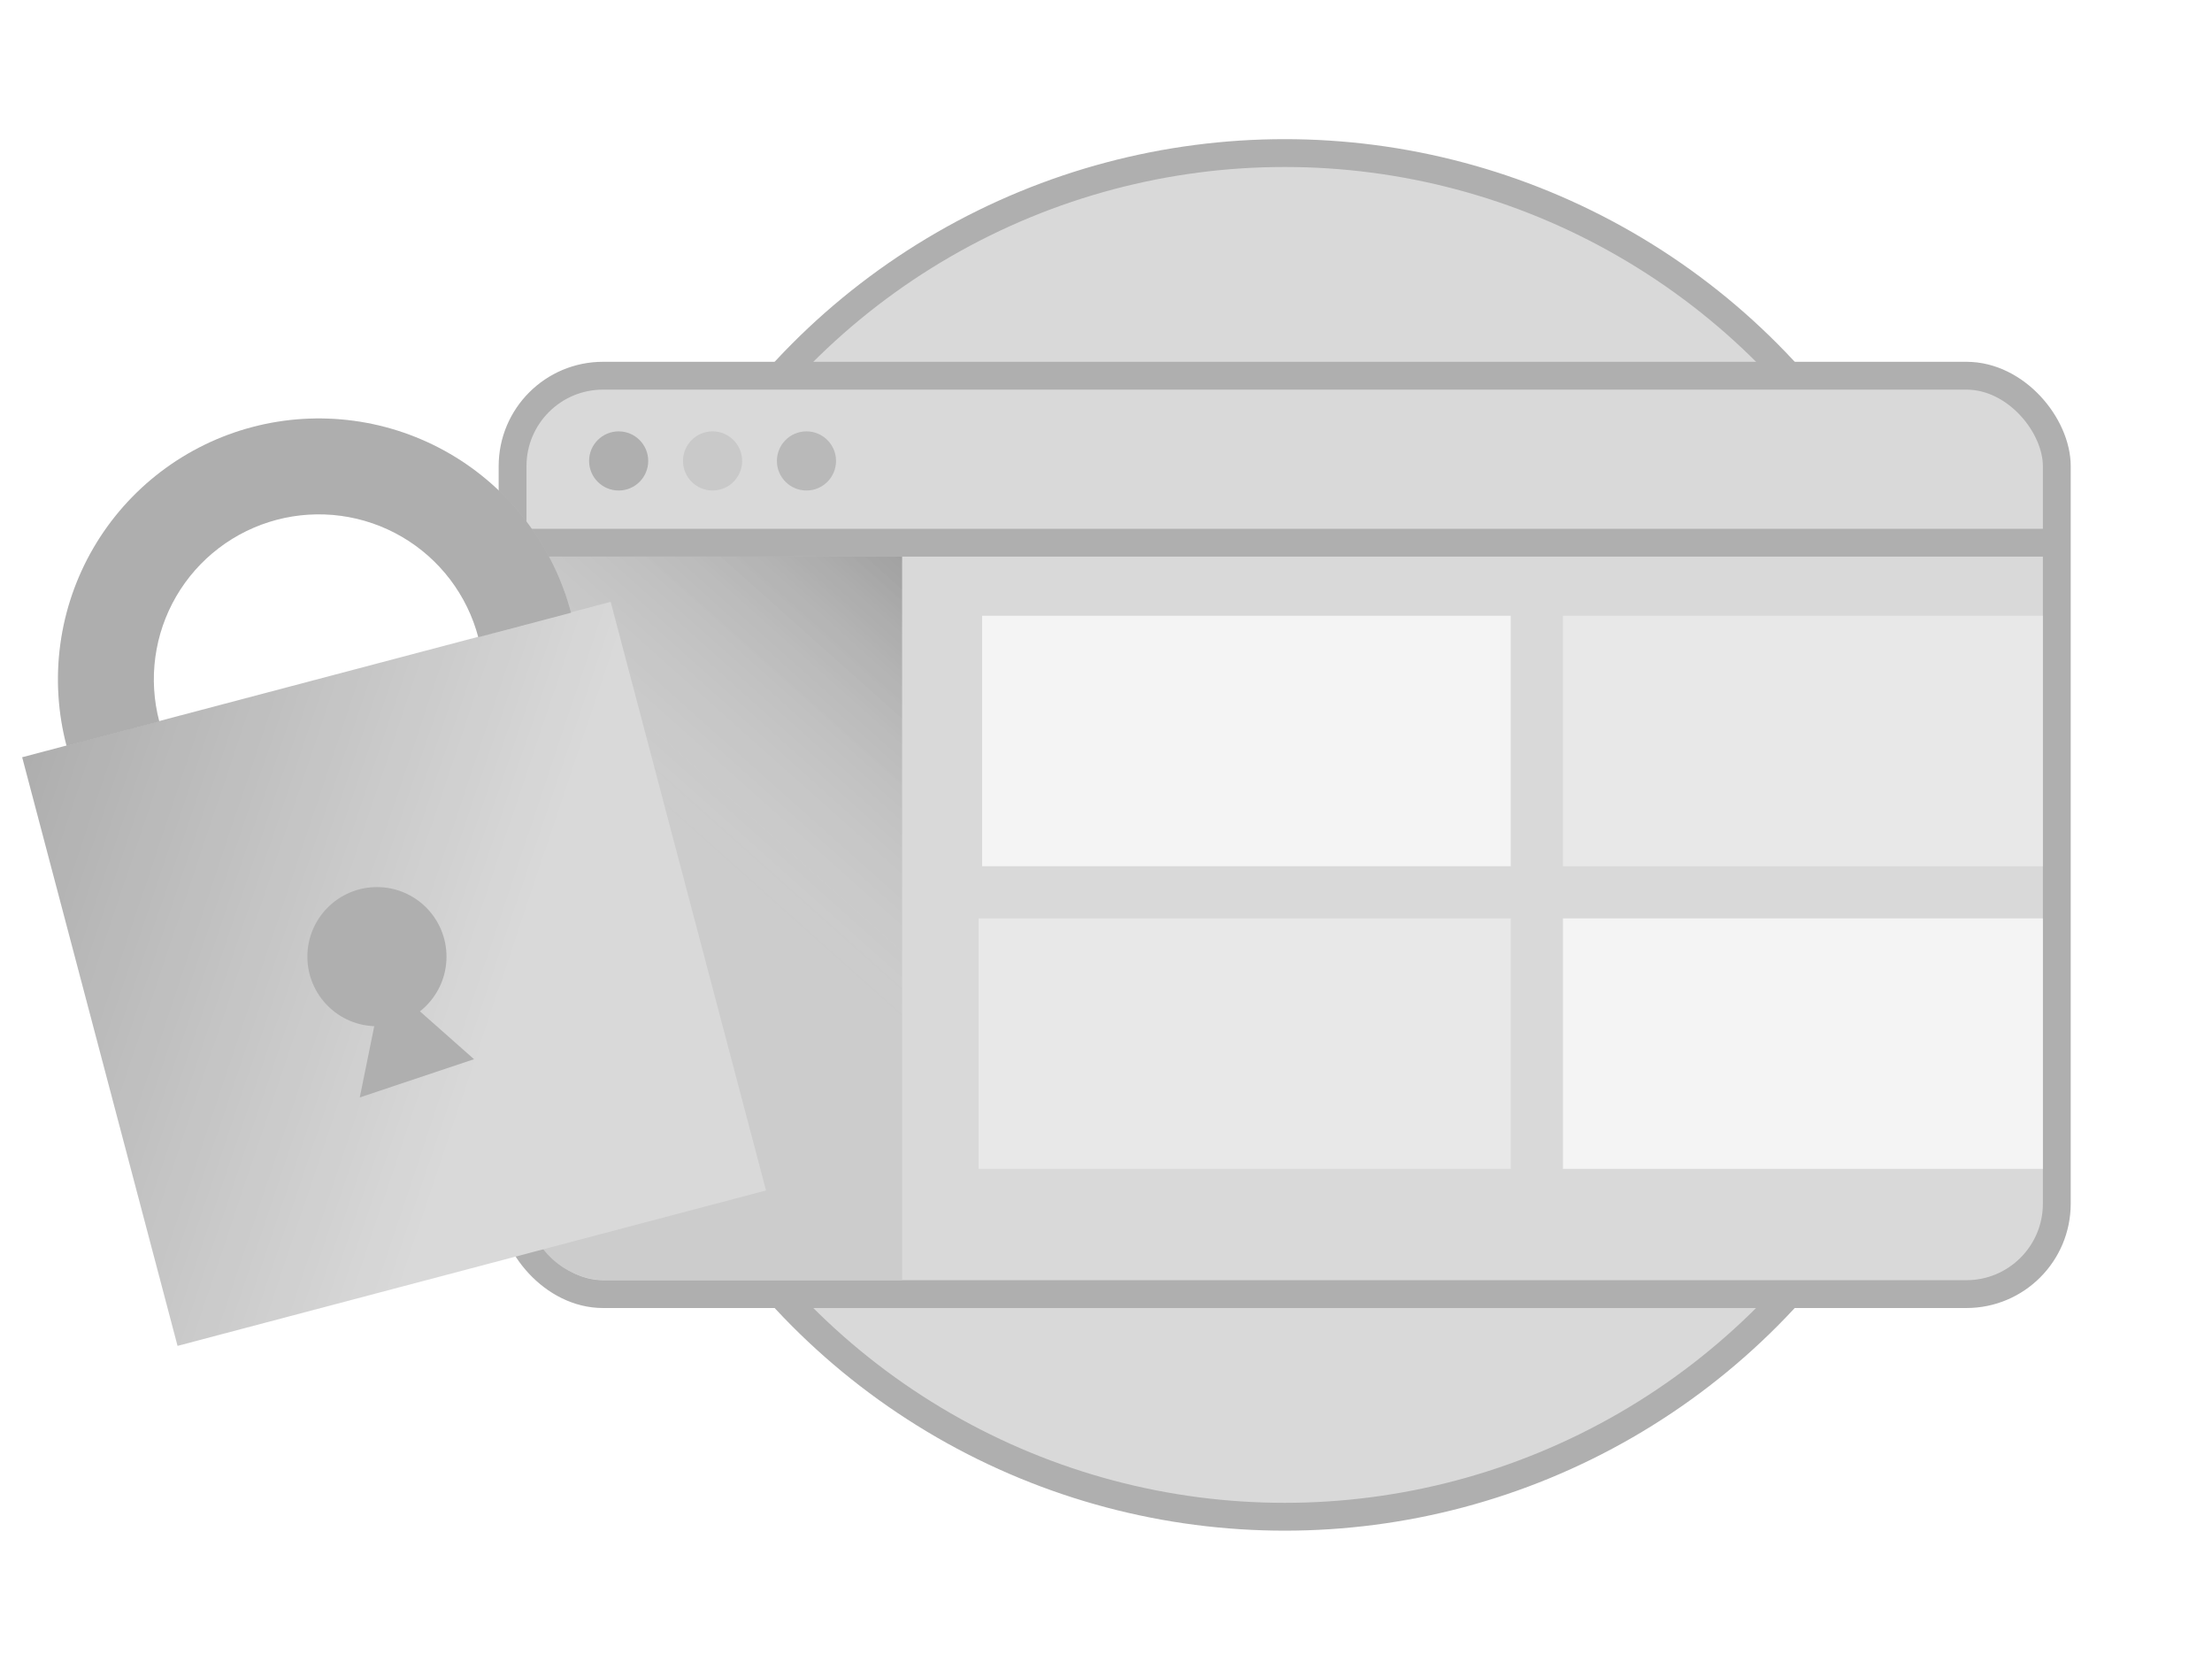 <svg width="636" height="480" viewBox="0 0 636 480" fill="none" xmlns="http://www.w3.org/2000/svg">
<g id="NotEntitled">
<g id="Window" filter="url(#filter0_d_102_66)">
<circle id="Ellipse 4" cx="339.378" cy="220" r="196" fill="#D9D9D9" stroke="#AFAFAF" stroke-width="8"/>
<rect id="Rectangle 15" x="117.378" y="88" width="444" height="264" rx="26" fill="#D9D9D9" stroke="#AFAFAF" stroke-width="8"/>
<line id="Line 1" x1="560.378" y1="136" x2="118.378" y2="136" stroke="#AFAFAF" stroke-width="8"/>
<g id="Rectangle 16">
<path d="M121.378 140H229.378V348H144.378C131.675 348 121.378 337.703 121.378 325V140Z" fill="#C9C9C9"/>
<path d="M121.378 140H229.378V348H144.378C131.675 348 121.378 337.703 121.378 325V140Z" fill="url(#paint0_linear_102_66)" fill-opacity="0.2"/>
</g>
<g id="Group 6">
<rect id="Rectangle 17" x="252.378" y="157" width="152" height="72" fill="white" fill-opacity="0.7"/>
<rect id="Rectangle 18" x="419.378" y="157" width="138" height="72" fill="white" fill-opacity="0.4"/>
</g>
<g id="Group 7">
<rect id="Rectangle 17_2" x="419.378" y="244" width="138" height="72" fill="white" fill-opacity="0.7"/>
<rect id="Rectangle 18_2" x="251.378" y="244" width="153" height="72" fill="white" fill-opacity="0.4"/>
</g>
<circle id="Ellipse 5" cx="147.878" cy="112.5" r="8.5" fill="#AFAFAF"/>
<circle id="Ellipse 7" cx="174.878" cy="112.5" r="8.5" fill="#C9C9C9"/>
<circle id="Ellipse 6" cx="201.878" cy="112.5" r="8.5" fill="#B9B9B9"/>
</g>
<g id="Lock">
<g id="Rectangle 19">
<rect x="6.378" y="217.675" width="175" height="175" transform="rotate(-14.79 6.378 217.675)" fill="#D9D9D9"/>
<rect x="6.378" y="217.675" width="175" height="175" transform="rotate(-14.79 6.378 217.675)" fill="url(#paint1_linear_102_66)" fill-opacity="0.2"/>
</g>
<circle id="Ellipse 9" cx="108.378" cy="275" r="20" fill="#AFAFAF"/>
<g id="Ellipse 8">
<path d="M19.146 214.429C16.631 204.906 16.017 194.981 17.339 185.221C18.66 175.461 21.891 166.057 26.847 157.545C31.803 149.034 38.386 141.582 46.222 135.615C54.058 129.647 62.992 125.282 72.515 122.768C82.038 120.254 91.963 119.64 101.723 120.961C111.483 122.282 120.887 125.513 129.399 130.469C137.91 135.425 145.362 142.009 151.329 149.844C157.297 157.68 161.662 166.615 164.176 176.137L137.523 183.174C135.933 177.152 133.172 171.501 129.399 166.545C125.625 161.589 120.912 157.425 115.528 154.291C110.145 151.157 104.198 149.113 98.025 148.278C91.852 147.442 85.575 147.83 79.552 149.42C73.529 151.011 67.879 153.771 62.923 157.545C57.967 161.319 53.803 166.032 50.669 171.416C47.535 176.799 45.491 182.746 44.656 188.919C43.82 195.092 44.208 201.369 45.798 207.392L19.146 214.429Z" fill="#D9D9D9"/>
<path d="M19.146 214.429C16.631 204.906 16.017 194.981 17.339 185.221C18.66 175.461 21.891 166.057 26.847 157.545C31.803 149.034 38.386 141.582 46.222 135.615C54.058 129.647 62.992 125.282 72.515 122.768C82.038 120.254 91.963 119.64 101.723 120.961C111.483 122.282 120.887 125.513 129.399 130.469C137.91 135.425 145.362 142.009 151.329 149.844C157.297 157.68 161.662 166.615 164.176 176.137L137.523 183.174C135.933 177.152 133.172 171.501 129.399 166.545C125.625 161.589 120.912 157.425 115.528 154.291C110.145 151.157 104.198 149.113 98.025 148.278C91.852 147.442 85.575 147.83 79.552 149.42C73.529 151.011 67.879 153.771 62.923 157.545C57.967 161.319 53.803 166.032 50.669 171.416C47.535 176.799 45.491 182.746 44.656 188.919C43.82 195.092 44.208 201.369 45.798 207.392L19.146 214.429Z" fill="black" fill-opacity="0.2"/>
</g>
<path id="Polygon 1" d="M110.344 281.522L136.29 304.473L103.44 315.468L110.344 281.522Z" fill="#AFAFAF"/>
</g>
</g>
<defs>
<filter id="filter0_d_102_66" x="103.378" y="0" width="532" height="480" filterUnits="userSpaceOnUse" color-interpolation-filters="sRGB">
<feFlood flood-opacity="0" result="BackgroundImageFix"/>
<feColorMatrix in="SourceAlpha" type="matrix" values="0 0 0 0 0 0 0 0 0 0 0 0 0 0 0 0 0 0 127 0" result="hardAlpha"/>
<feOffset dx="30" dy="20"/>
<feGaussianBlur stdDeviation="20"/>
<feComposite in2="hardAlpha" operator="out"/>
<feColorMatrix type="matrix" values="0 0 0 0 0 0 0 0 0 0 0 0 0 0 0 0 0 0 0.12 0"/>
<feBlend mode="normal" in2="BackgroundImageFix" result="effect1_dropShadow_102_66"/>
<feBlend mode="normal" in="SourceGraphic" in2="effect1_dropShadow_102_66" result="shape"/>
</filter>
<linearGradient id="paint0_linear_102_66" x1="229.378" y1="140" x2="163.378" y2="214" gradientUnits="userSpaceOnUse">
<stop/>
<stop offset="1" stop-color="white" stop-opacity="0.3"/>
</linearGradient>
<linearGradient id="paint1_linear_102_66" x1="-2.825" y1="229.027" x2="125.828" y2="313.675" gradientUnits="userSpaceOnUse">
<stop/>
<stop offset="1" stop-opacity="0"/>
</linearGradient>
</defs>
</svg>
